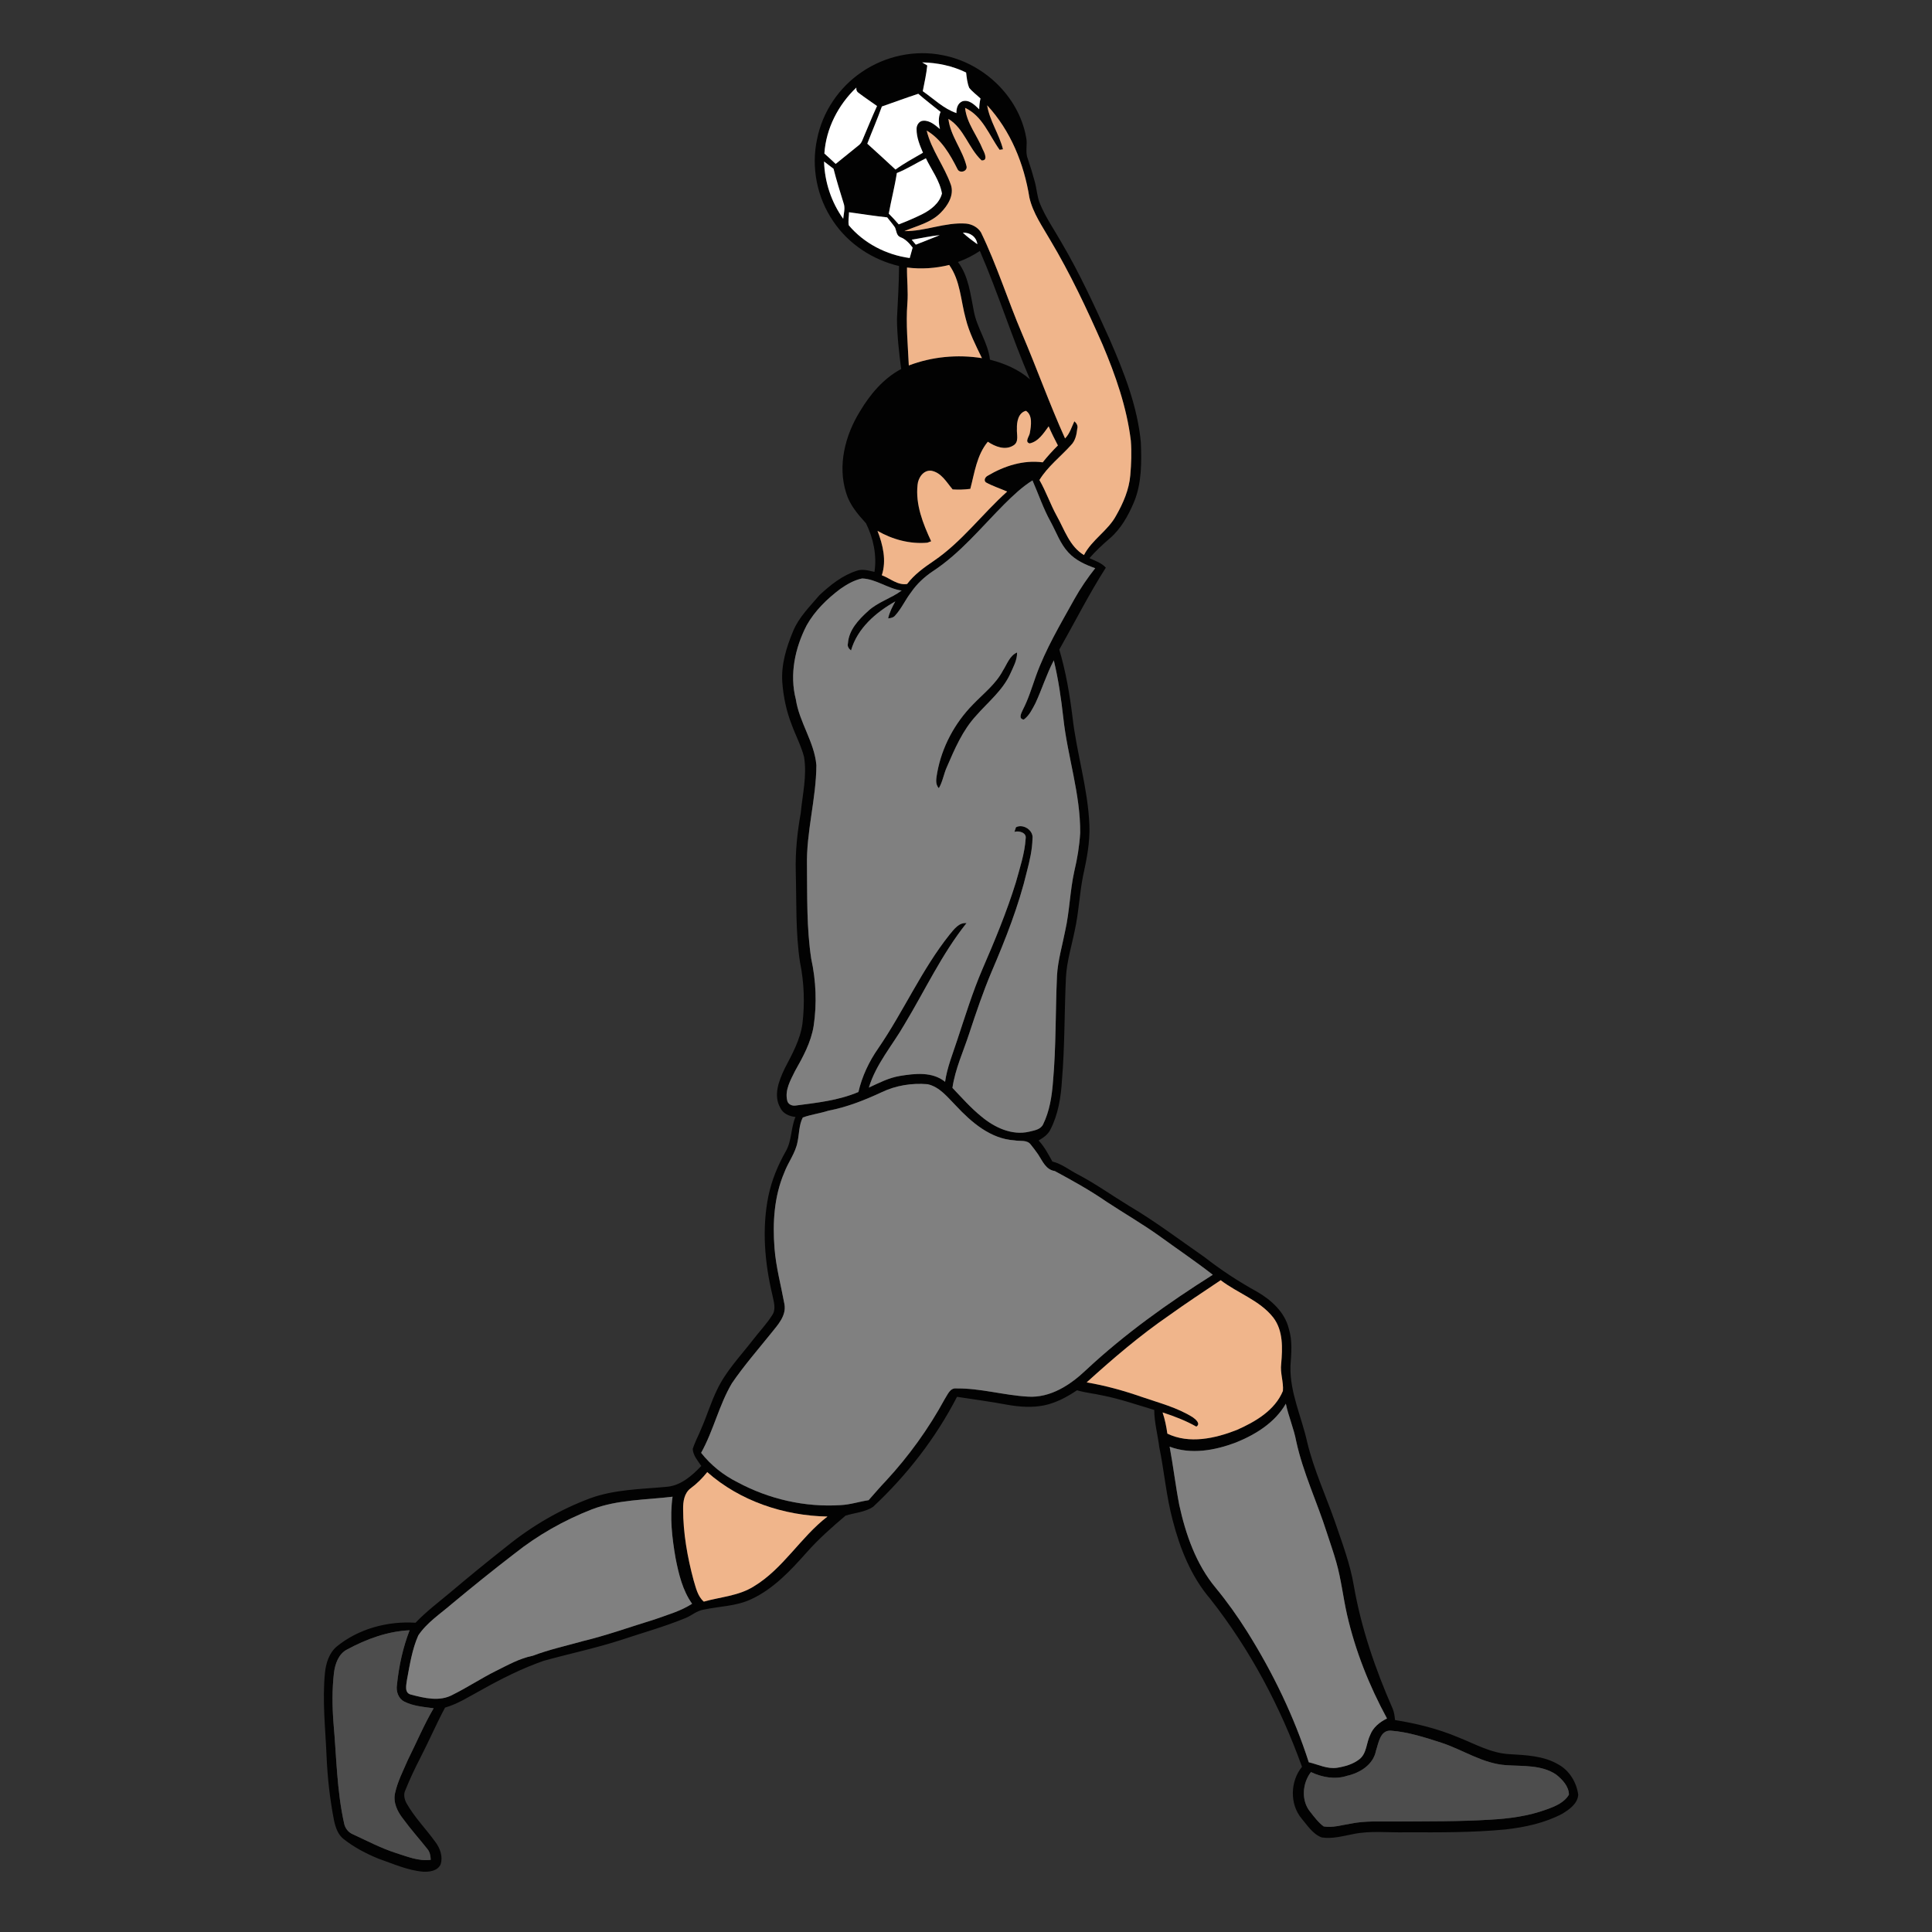 <?xml version="1.0" encoding="UTF-8" ?>
<!DOCTYPE svg PUBLIC "-//W3C//DTD SVG 1.1//EN" "http://www.w3.org/Graphics/SVG/1.1/DTD/svg11.dtd">
<svg width="1000pt" height="1000pt" viewBox="0 0 1000 1000" version="1.1" xmlns="http://www.w3.org/2000/svg">
	<rect x="0" y="0" width="1000" height="1000" fill="#333333" stroke="none"/>
	<g id="#020202ff">
		<path fill="#020202" opacity="1.00"
			d=" M 446.14 37.22 C 458.18 28.99 473.55 25.65 487.88 28.56 C 508.92 32.54 527.24 49.72 531.11 71.00 C 531.97 74.64 530.54 78.49 531.93 82.02 C 533.31 86.03 534.54 90.10 535.64 94.20 C 536.66 97.94 536.80 101.91 538.32 105.51 C 541.27 112.59 545.67 118.91 549.44 125.56 C 558.91 141.64 566.69 158.63 574.36 175.63 C 581.78 192.67 588.76 210.31 590.50 228.98 C 590.89 239.34 591.00 250.13 586.95 259.88 C 584.03 266.81 580.28 273.62 574.51 278.60 C 570.77 281.81 567.14 285.17 563.90 288.89 C 566.83 290.31 570.15 291.29 572.37 293.83 C 563.61 307.54 556.30 322.08 548.29 336.22 C 551.65 347.56 553.65 359.24 555.11 370.96 C 557.21 389.74 563.09 407.97 563.86 426.93 C 564.24 435.87 562.48 444.71 560.58 453.40 C 558.72 462.71 558.37 472.25 556.31 481.52 C 554.68 489.63 552.16 497.61 551.73 505.92 C 550.89 523.63 551.16 541.39 549.67 559.08 C 549.17 567.86 547.72 576.81 543.67 584.70 C 542.42 587.28 539.98 588.90 537.58 590.31 C 540.57 593.51 542.60 597.40 544.70 601.20 C 549.65 602.40 553.59 605.73 558.06 607.97 C 567.27 612.82 575.74 618.90 584.63 624.30 C 598.10 632.28 610.58 641.74 623.42 650.66 C 631.92 657.30 640.95 663.25 650.41 668.46 C 657.89 672.75 665.04 679.12 667.11 687.83 C 669.06 694.06 668.37 700.62 667.94 707.01 C 667.54 720.77 673.75 733.39 676.63 746.58 C 680.01 760.55 686.03 773.65 690.80 787.16 C 694.58 798.27 698.83 809.31 700.77 820.94 C 704.60 842.85 711.89 864.01 720.81 884.33 C 721.64 886.21 721.84 888.26 722.08 890.30 C 733.22 892.07 744.28 894.80 754.70 899.20 C 763.30 902.57 771.60 907.38 781.03 907.93 C 789.76 908.47 798.98 908.73 806.72 913.35 C 812.41 916.49 816.02 922.61 816.89 928.95 C 816.59 933.56 812.34 936.52 808.74 938.74 C 799.57 943.62 789.24 945.81 778.99 946.94 C 762.04 948.55 745.01 948.46 728.01 948.39 C 718.77 948.65 709.42 947.42 700.30 949.34 C 694.97 950.35 689.52 951.93 684.07 951.04 C 679.52 949.31 676.76 944.91 673.75 941.32 C 667.46 933.87 667.79 921.95 673.91 914.50 C 662.73 883.32 646.93 853.61 626.40 827.55 C 616.48 815.96 610.74 801.47 606.97 786.85 C 603.65 774.41 602.62 761.53 600.02 748.95 C 599.24 742.55 597.45 736.23 597.43 729.78 C 588.67 727.18 580.01 724.17 571.04 722.36 C 566.52 721.34 561.89 720.91 557.45 719.61 C 552.29 723.08 546.70 726.08 540.58 727.39 C 534.16 728.71 527.52 728.21 521.12 727.05 C 512.57 725.46 503.95 724.30 495.35 722.99 C 484.35 744.31 469.43 763.56 451.92 779.92 C 447.70 782.74 442.41 783.00 437.67 784.48 C 430.61 790.45 423.67 796.60 417.53 803.53 C 409.19 812.91 400.32 822.46 388.73 827.79 C 380.97 831.44 372.24 831.39 364.00 833.18 C 360.50 833.78 357.84 836.34 354.59 837.60 C 343.65 842.07 332.24 845.24 321.03 848.98 C 308.00 853.18 294.57 855.97 281.39 859.64 C 270.10 863.58 259.37 868.99 248.96 874.84 C 242.89 878.09 237.04 881.94 230.36 883.85 C 225.84 892.31 222.04 901.14 217.65 909.67 C 214.78 915.23 212.09 920.90 209.76 926.72 C 208.74 928.90 209.34 931.43 210.47 933.46 C 214.61 940.76 220.60 946.76 225.46 953.56 C 227.80 956.73 229.32 960.97 228.10 964.88 C 226.65 968.37 222.32 968.97 218.99 968.79 C 210.91 968.08 203.43 964.68 195.87 962.04 C 189.52 959.44 183.34 956.22 177.95 951.96 C 174.90 949.64 173.67 945.85 172.89 942.27 C 170.75 931.32 169.52 920.21 169.03 909.07 C 168.42 894.67 166.78 880.23 168.20 865.83 C 168.71 860.85 170.34 855.63 174.25 852.27 C 185.56 843.03 200.63 838.99 215.08 839.93 C 220.61 834.12 227.04 829.30 233.17 824.16 C 242.74 816.06 252.45 808.12 262.31 800.37 C 275.25 789.89 289.83 781.34 305.45 775.52 C 318.12 770.89 331.73 770.81 345.00 769.58 C 352.33 769.01 358.15 763.86 362.98 758.77 C 361.16 756.06 358.76 753.36 358.55 749.99 C 359.73 746.25 361.66 742.80 363.11 739.16 C 365.97 732.61 368.02 725.72 371.17 719.30 C 375.71 709.69 383.19 701.99 389.61 693.66 C 392.94 689.33 396.75 685.37 399.68 680.74 C 401.87 677.58 400.43 673.65 399.77 670.25 C 395.81 653.56 394.29 636.03 397.71 619.11 C 399.41 610.88 402.66 603.05 406.81 595.77 C 409.87 590.33 409.31 583.81 411.74 578.14 C 408.54 577.80 405.26 576.42 403.84 573.34 C 400.17 566.81 403.22 559.23 406.15 553.07 C 409.98 545.67 414.20 538.23 415.34 529.85 C 416.60 519.28 416.22 508.49 414.08 498.06 C 411.71 482.50 412.33 466.70 411.88 451.02 C 411.63 440.89 412.66 430.79 414.46 420.84 C 415.37 411.17 417.78 401.44 416.16 391.72 C 414.66 385.98 411.83 380.70 409.80 375.14 C 407.02 368.09 405.47 360.59 404.91 353.04 C 404.29 343.89 407.06 334.93 410.55 326.60 C 413.53 319.42 419.18 313.93 424.11 308.09 C 429.73 302.84 435.95 297.84 443.38 295.45 C 446.41 294.32 449.60 295.36 452.62 296.00 C 453.95 287.45 452.03 278.50 448.22 270.83 C 443.98 266.19 439.77 261.25 437.95 255.09 C 433.47 240.92 437.43 225.35 445.06 213.01 C 450.34 204.14 457.21 195.92 466.45 190.99 C 465.32 182.37 464.33 173.69 464.27 164.98 C 464.73 155.89 465.29 146.81 465.35 137.70 C 451.70 134.51 439.20 126.30 431.35 114.63 C 422.87 102.32 419.74 86.51 422.94 71.91 C 425.73 57.88 434.29 45.19 446.14 37.22 M 477.32 32.29 C 477.98 32.69 479.29 33.48 479.95 33.88 C 479.48 38.37 478.49 42.79 477.62 47.21 C 483.34 51.17 488.35 56.25 495.06 58.53 C 494.96 56.12 495.74 53.29 498.24 52.39 C 501.73 51.43 504.54 54.39 506.83 56.57 C 506.85 54.68 507.08 52.81 507.50 50.97 C 505.57 49.13 503.35 47.56 501.67 45.47 C 500.63 42.96 500.37 40.21 500.06 37.54 C 493.00 34.08 485.16 32.45 477.32 32.29 M 426.69 79.45 C 428.66 81.22 430.62 83.02 432.54 84.85 C 436.47 81.63 440.43 78.44 444.40 75.26 C 445.33 74.59 445.96 73.63 446.37 72.57 C 448.91 66.68 451.26 60.70 453.96 54.87 C 450.85 52.66 447.68 50.55 444.65 48.25 C 443.56 47.59 443.09 46.62 443.24 45.33 C 433.88 54.25 427.56 66.46 426.69 79.45 M 456.45 55.12 C 454.13 61.62 451.38 67.94 448.90 74.37 C 453.78 78.82 458.70 83.23 463.51 87.76 C 468.01 84.49 472.92 81.84 477.73 79.05 C 476.09 75.19 474.40 71.18 474.42 66.91 C 474.30 64.87 475.71 62.55 477.92 62.49 C 481.34 62.28 484.04 64.80 486.52 66.79 C 485.80 63.84 485.59 60.76 486.84 57.92 C 482.98 54.81 479.04 51.79 475.30 48.54 C 468.98 50.63 462.73 52.93 456.45 55.12 M 510.95 54.51 C 512.23 62.57 517.19 69.40 519.14 77.27 C 518.71 77.33 517.84 77.47 517.40 77.54 C 511.93 69.94 508.59 60.06 499.53 55.83 C 500.32 63.79 505.86 70.20 508.75 77.49 C 509.67 79.20 511.48 83.33 508.05 83.00 C 501.27 76.66 499.07 66.54 490.89 61.52 C 491.93 70.41 498.19 77.47 500.27 86.01 C 500.90 88.70 496.76 89.96 495.62 87.57 C 491.77 79.93 487.24 72.07 479.65 67.58 C 482.07 77.68 488.81 85.98 492.19 95.70 C 493.94 101.00 490.61 106.36 486.99 110.01 C 481.93 115.28 474.58 116.87 468.10 119.63 C 478.85 119.79 489.19 114.93 500.03 115.73 C 503.08 116.03 506.11 117.62 507.74 120.27 C 516.01 137.27 521.60 155.39 529.02 172.76 C 536.70 190.71 543.23 209.13 551.27 226.93 C 553.71 224.48 554.64 221.10 556.08 218.06 C 557.24 219.02 558.05 220.38 557.59 221.93 C 557.24 224.94 556.60 228.13 554.38 230.36 C 548.94 236.41 542.29 241.43 538.00 248.46 C 541.46 254.43 543.66 261.02 546.99 267.06 C 551.02 274.20 553.59 282.84 561.06 287.30 C 565.19 279.29 573.56 274.68 577.77 266.74 C 581.41 260.35 584.41 253.40 585.04 246.00 C 585.55 240.04 585.79 234.03 585.32 228.06 C 583.21 210.81 577.42 194.27 570.68 178.34 C 562.56 159.91 553.98 141.63 543.64 124.32 C 539.57 117.24 534.67 110.35 532.82 102.28 C 530.05 84.81 523.08 67.59 510.95 54.51 M 464.20 89.56 C 463.12 96.63 461.29 103.55 460.02 110.59 C 461.82 112.36 463.52 114.23 465.18 116.14 C 469.28 114.60 473.30 112.86 477.23 110.93 C 481.70 108.69 486.28 105.22 487.56 100.15 C 486.40 93.43 482.12 87.94 479.24 81.92 C 474.20 84.41 469.45 87.49 464.20 89.56 M 426.53 83.59 C 426.83 94.19 430.27 104.62 436.44 113.25 C 436.67 110.56 437.63 107.77 436.63 105.13 C 434.81 99.23 432.95 93.34 431.44 87.35 C 429.80 86.10 428.15 84.86 426.53 83.59 M 439.45 109.86 C 439.43 112.10 438.91 114.39 439.33 116.62 C 447.21 125.97 458.79 131.93 470.87 133.56 C 471.35 131.75 471.86 129.95 472.39 128.15 C 470.67 125.93 468.77 123.79 466.08 122.77 C 463.95 121.98 464.05 119.43 463.23 117.68 C 461.99 115.87 460.53 114.25 459.21 112.51 C 452.60 111.80 446.03 110.77 439.45 109.86 M 498.35 120.44 C 500.69 122.63 503.27 124.55 505.88 126.42 C 505.43 122.60 502.07 120.23 498.35 120.44 M 471.90 124.06 C 472.59 124.92 473.30 125.79 474.02 126.64 C 478.13 124.97 482.29 123.45 486.39 121.74 C 481.50 122.15 476.73 123.31 471.90 124.06 M 495.83 135.61 C 501.36 142.94 502.27 152.18 504.02 160.88 C 505.60 169.73 511.35 177.20 512.42 186.18 C 519.92 188.09 527.23 191.20 533.11 196.34 C 523.69 174.48 516.63 151.68 507.16 129.85 C 503.67 132.31 499.81 134.14 495.83 135.61 M 469.47 138.47 C 469.37 144.67 470.15 150.87 469.65 157.07 C 468.83 167.77 469.92 178.47 470.40 189.16 C 482.40 184.59 495.59 183.36 508.25 185.37 C 505.04 178.77 501.64 172.14 499.86 164.97 C 497.26 155.63 497.13 145.27 491.30 137.14 C 484.18 138.92 476.76 139.38 469.47 138.47 M 526.36 221.93 C 526.14 224.79 527.60 228.73 524.56 230.54 C 520.29 233.26 515.10 231.19 511.30 228.64 C 505.57 235.54 504.44 244.66 502.24 253.03 C 499.21 253.44 496.14 253.51 493.09 253.33 C 489.92 249.62 487.26 244.58 482.00 243.64 C 477.94 243.22 475.22 247.34 474.93 250.96 C 473.79 261.17 477.75 271.08 481.97 280.16 C 481.48 280.35 480.49 280.72 480.00 280.90 C 471.03 281.70 461.93 279.26 454.19 274.77 C 457.00 282.01 458.94 290.14 456.42 297.75 C 460.77 299.34 464.60 303.07 469.53 302.27 C 473.24 297.35 478.30 293.73 483.35 290.30 C 497.85 280.43 508.34 266.06 521.30 254.44 C 517.64 252.82 513.79 251.60 510.29 249.67 C 509.01 248.58 510.02 246.87 511.20 246.26 C 519.75 241.18 529.68 237.97 539.71 239.30 C 542.15 236.22 544.79 233.32 547.57 230.56 C 545.86 227.32 544.24 224.03 542.78 220.67 C 540.19 224.18 537.51 228.54 532.94 229.51 C 530.14 228.73 532.89 225.75 533.06 224.00 C 533.69 220.39 534.59 214.88 531.03 212.64 C 527.04 213.63 526.23 218.45 526.36 221.93 M 519.89 260.90 C 507.92 272.89 497.09 286.34 482.79 295.70 C 478.45 298.62 474.55 302.21 471.60 306.55 C 468.63 310.35 466.69 314.88 463.44 318.46 C 462.55 319.65 461.08 319.96 459.70 320.07 C 460.38 316.94 461.87 314.08 463.40 311.29 C 453.35 316.97 443.78 325.18 440.49 336.67 C 439.31 335.76 438.45 334.51 438.90 332.95 C 439.37 326.05 444.44 320.72 449.30 316.31 C 454.35 311.60 461.20 309.76 466.69 305.68 C 459.56 304.69 453.51 299.70 446.24 299.41 C 442.11 300.24 438.36 302.45 434.93 304.83 C 428.09 309.97 421.76 316.13 417.54 323.64 C 411.50 335.33 408.57 349.05 411.93 362.00 C 413.72 373.90 421.52 384.01 422.56 396.05 C 422.46 413.48 417.30 430.51 417.69 447.98 C 417.87 464.09 417.45 480.32 419.90 496.29 C 422.39 507.70 422.87 519.57 421.13 531.12 C 419.76 539.53 415.63 547.08 411.48 554.39 C 409.19 559.08 406.15 564.22 407.46 569.63 C 407.84 571.62 410.01 572.53 411.87 572.22 C 422.84 570.78 434.02 569.61 444.31 565.22 C 446.21 557.08 449.81 549.43 454.59 542.60 C 467.73 523.44 477.06 501.84 491.60 483.63 C 493.86 480.96 496.28 477.44 500.26 477.80 C 487.43 493.87 478.76 512.67 468.17 530.20 C 461.94 541.06 453.39 550.73 449.73 562.93 C 454.91 560.53 460.07 557.84 465.77 556.91 C 473.57 555.63 482.56 554.58 489.17 559.94 C 490.23 552.50 493.12 545.53 495.43 538.43 C 499.54 526.07 503.36 513.59 508.51 501.60 C 514.89 486.91 521.04 472.08 525.79 456.77 C 527.85 449.27 530.39 441.79 530.89 433.97 C 531.39 430.89 527.38 429.90 525.07 430.56 C 525.27 429.96 525.67 428.77 525.87 428.18 C 529.59 426.24 535.00 429.75 534.42 434.05 C 534.30 439.75 533.00 445.35 531.58 450.84 C 527.30 468.84 520.47 486.11 513.20 503.08 C 508.84 513.41 505.26 524.03 501.75 534.67 C 498.70 544.10 494.41 553.20 492.98 563.08 C 497.83 568.18 502.51 573.49 508.00 577.94 C 514.74 583.57 523.75 587.86 532.69 585.76 C 535.33 585.11 538.62 584.68 539.93 581.93 C 543.26 575.11 544.45 567.45 545.02 559.95 C 546.66 541.66 546.27 523.27 547.10 504.94 C 547.56 497.07 549.84 489.49 551.34 481.79 C 553.63 471.61 553.81 461.09 556.07 450.91 C 557.62 444.40 558.72 437.75 559.10 431.06 C 559.26 410.83 552.50 391.45 550.36 371.47 C 549.24 361.51 547.80 351.56 545.45 341.80 C 541.69 348.94 539.33 356.70 535.93 364.00 C 534.32 367.04 532.77 370.37 529.91 372.45 C 526.92 372.04 528.69 369.04 529.43 367.36 C 532.27 361.88 534.06 355.95 536.11 350.14 C 541.16 336.00 548.90 323.08 556.15 310.01 C 559.28 304.42 562.91 299.13 566.88 294.10 C 561.81 292.31 556.70 290.01 553.01 285.98 C 548.76 281.45 546.77 275.46 543.83 270.11 C 540.02 263.26 537.54 255.81 534.41 248.66 C 529.01 252.03 524.39 256.45 519.89 260.90 M 456.34 565.34 C 447.50 569.45 438.36 573.07 428.75 574.90 C 424.41 576.30 419.80 576.87 415.53 578.40 C 413.51 582.31 413.71 586.83 412.80 591.04 C 411.74 596.84 407.92 601.56 405.91 607.01 C 400.69 619.25 399.86 632.85 400.88 645.98 C 401.63 655.81 404.25 665.35 406.02 675.02 C 407.12 681.04 402.54 685.80 399.10 690.12 C 392.25 698.64 385.03 706.91 378.85 715.95 C 372.13 727.30 369.33 740.46 362.90 751.98 C 367.93 758.38 374.44 763.56 381.72 767.20 C 397.92 775.92 416.59 780.23 434.98 779.05 C 439.95 778.84 444.69 777.24 449.59 776.49 C 452.57 773.17 455.42 769.75 458.51 766.54 C 470.40 753.70 480.70 739.40 489.06 724.03 C 490.54 721.84 491.73 718.29 494.99 718.65 C 507.47 718.50 519.58 722.19 531.96 722.89 C 543.65 723.67 554.02 716.85 562.13 709.13 C 582.18 690.41 604.58 674.43 627.74 659.82 C 618.77 652.83 609.34 646.48 600.15 639.79 C 591.33 633.49 581.94 628.06 572.88 622.10 C 564.28 616.16 555.11 611.06 545.94 606.12 C 541.35 605.46 539.64 601.04 537.41 597.62 C 537.39 597.59 537.35 597.54 537.34 597.52 C 536.11 595.79 534.88 594.08 533.54 592.46 C 531.61 589.80 527.88 590.81 525.09 590.25 C 512.71 589.49 502.81 580.90 494.74 572.26 C 490.47 567.94 486.32 562.50 480.08 561.18 C 472.01 560.50 463.67 561.82 456.34 565.34 M 604.95 680.97 C 589.89 691.34 575.98 703.25 562.45 715.52 C 572.14 717.15 581.63 719.80 590.90 723.02 C 599.88 726.12 609.28 728.49 617.40 733.59 C 618.85 734.61 621.66 736.95 619.21 738.41 C 613.69 735.30 607.76 733.02 601.75 731.08 C 602.96 734.63 603.70 738.33 604.23 742.05 C 615.57 747.52 628.94 744.55 640.14 740.15 C 649.68 735.94 659.89 730.03 664.03 719.95 C 664.44 715.30 662.52 710.65 663.14 705.93 C 663.84 697.82 664.25 688.77 659.04 681.95 C 651.99 673.00 640.65 669.41 631.83 662.63 C 622.82 668.68 613.76 674.64 604.95 680.97 M 639.65 746.66 C 628.86 750.73 616.51 753.01 605.40 748.79 C 607.28 758.82 608.45 768.97 610.39 778.99 C 613.73 794.27 619.09 809.63 629.20 821.81 C 635.12 828.99 640.53 836.60 645.49 844.47 C 658.77 865.64 669.77 888.32 677.42 912.14 C 682.26 913.26 686.99 915.78 692.10 914.99 C 696.16 914.34 700.34 913.16 703.62 910.58 C 707.48 907.56 707.18 902.13 709.19 898.05 C 710.71 894.06 714.17 891.31 717.91 889.49 C 708.72 872.58 701.52 854.53 697.23 835.76 C 695.17 826.73 694.20 817.47 691.65 808.55 C 690.19 803.39 688.39 798.33 686.74 793.23 C 681.71 777.40 674.46 762.29 670.92 746.00 C 669.68 739.37 666.92 733.15 665.54 726.56 C 659.95 736.33 649.85 742.55 639.65 746.66 M 357.38 770.42 C 354.15 772.88 353.53 777.26 353.58 781.06 C 353.59 793.55 355.79 805.95 359.02 817.98 C 360.22 821.87 361.07 826.19 364.29 829.00 C 372.94 826.54 382.33 826.05 390.11 821.15 C 405.41 811.97 414.31 795.70 428.30 784.96 C 405.86 784.55 383.01 776.96 366.07 761.96 C 363.54 765.13 360.67 768.02 357.38 770.42 M 306.32 781.26 C 291.93 786.88 278.31 794.59 266.22 804.22 C 255.31 812.60 244.59 821.25 234.01 830.05 C 227.98 835.28 221.01 839.77 216.51 846.48 C 213.29 853.72 212.11 861.70 210.65 869.44 C 210.32 872.04 209.14 876.30 212.72 877.12 C 219.64 878.94 227.61 880.89 234.29 877.21 C 241.94 873.42 249.06 868.67 256.70 864.87 C 262.86 861.83 268.93 858.37 275.74 857.02 C 284.15 853.83 292.95 851.90 301.59 849.47 C 314.24 846.41 326.50 841.99 338.93 838.18 C 345.48 835.82 352.32 833.92 358.23 830.11 C 353.29 823.18 351.30 814.73 349.68 806.52 C 347.86 796.04 346.59 785.28 348.12 774.69 C 334.13 776.40 319.67 776.15 306.32 781.26 M 179.72 853.74 C 175.22 856.01 173.44 861.23 172.85 865.91 C 171.86 874.55 171.96 883.28 172.63 891.93 C 174.17 909.23 174.32 926.73 178.11 943.75 C 178.60 946.25 180.24 948.41 182.62 949.41 C 189.98 952.81 197.20 956.62 204.95 959.11 C 210.78 960.95 216.70 963.45 222.94 962.66 C 222.88 960.61 222.52 958.53 221.13 956.94 C 217.00 951.72 212.53 946.77 208.62 941.38 C 205.70 937.68 203.40 932.98 204.47 928.16 C 205.77 922.14 208.66 916.62 211.07 911.00 C 215.54 902.07 219.39 892.83 224.45 884.20 C 219.33 883.49 213.96 883.12 209.27 880.75 C 206.12 879.14 204.93 875.40 205.46 872.07 C 206.45 862.44 208.51 852.87 212.01 843.83 C 200.61 844.34 189.68 848.37 179.72 853.74 M 712.19 906.22 C 710.79 913.41 703.95 917.65 697.27 919.15 C 691.03 921.20 684.37 919.96 678.55 917.23 C 674.07 922.99 673.39 932.02 678.17 937.81 C 680.29 940.49 682.36 943.30 685.14 945.36 C 689.80 946.14 694.45 944.64 699.04 943.93 C 706.92 942.29 715.01 942.91 723.01 942.80 C 739.02 942.68 755.05 942.86 771.04 941.88 C 781.07 941.34 791.17 940.02 800.63 936.51 C 804.94 934.98 809.64 933.03 812.08 928.91 C 812.03 924.58 808.64 921.03 805.43 918.49 C 797.90 913.43 788.48 914.26 779.88 913.67 C 767.67 912.99 757.36 905.73 746.02 902.02 C 737.52 899.29 728.87 896.46 719.93 895.79 C 714.33 895.43 713.55 902.25 712.19 906.22 Z" />
		<path fill="#020202" opacity="1.00"
			d=" M 519.13 347.05 C 521.27 343.75 522.56 339.42 526.43 337.71 C 526.53 341.73 524.43 345.30 522.86 348.87 C 518.91 357.43 511.38 363.42 505.29 370.38 C 498.23 378.00 494.14 387.67 490.07 397.07 C 488.46 400.62 487.94 404.58 485.95 407.96 C 483.83 405.74 484.70 402.60 485.10 399.93 C 487.50 386.64 494.18 374.21 503.63 364.61 C 509.03 358.98 515.44 354.09 519.13 347.05 Z" />
	</g>
	<g id="#ffffffff">
		<path fill="#ffffff" opacity="1.00"
			d=" M 477.32 32.29 C 485.16 32.45 493.00 34.08 500.06 37.54 C 500.37 40.21 500.63 42.96 501.67 45.47 C 503.35 47.56 505.57 49.13 507.50 50.97 C 507.08 52.81 506.85 54.68 506.83 56.57 C 504.54 54.39 501.73 51.43 498.24 52.39 C 495.74 53.29 494.96 56.12 495.06 58.53 C 488.35 56.25 483.34 51.17 477.62 47.21 C 478.49 42.79 479.48 38.37 479.95 33.88 C 479.29 33.48 477.98 32.69 477.32 32.29 Z" />
		<path fill="#ffffff" opacity="1.00"
			d=" M 426.69 79.45 C 427.56 66.46 433.88 54.25 443.24 45.33 C 443.09 46.62 443.56 47.59 444.65 48.25 C 447.68 50.55 450.85 52.66 453.96 54.87 C 451.26 60.70 448.91 66.68 446.37 72.57 C 445.96 73.63 445.33 74.59 444.40 75.26 C 440.43 78.44 436.47 81.63 432.54 84.85 C 430.62 83.02 428.66 81.22 426.69 79.45 Z" />
		<path fill="#ffffff" opacity="1.00"
			d=" M 456.45 55.12 C 462.73 52.93 468.98 50.63 475.30 48.54 C 479.04 51.79 482.98 54.81 486.84 57.92 C 485.59 60.76 485.80 63.84 486.52 66.79 C 484.04 64.80 481.34 62.28 477.92 62.49 C 475.71 62.55 474.30 64.87 474.42 66.91 C 474.40 71.18 476.09 75.19 477.73 79.05 C 472.92 81.84 468.01 84.49 463.51 87.76 C 458.70 83.23 453.78 78.82 448.90 74.37 C 451.38 67.94 454.13 61.62 456.45 55.12 Z" />
		<path fill="#ffffff" opacity="1.00"
			d=" M 464.20 89.56 C 469.45 87.49 474.20 84.41 479.24 81.92 C 482.12 87.94 486.40 93.43 487.56 100.15 C 486.28 105.22 481.70 108.69 477.23 110.93 C 473.30 112.86 469.28 114.60 465.18 116.14 C 463.52 114.23 461.82 112.36 460.02 110.59 C 461.29 103.55 463.12 96.63 464.20 89.56 Z" />
		<path fill="#ffffff" opacity="1.00"
			d=" M 426.53 83.59 C 428.15 84.86 429.80 86.10 431.44 87.35 C 432.95 93.34 434.81 99.23 436.63 105.13 C 437.63 107.77 436.67 110.56 436.44 113.25 C 430.27 104.62 426.83 94.19 426.53 83.59 Z" />
		<path fill="#ffffff" opacity="1.00"
			d=" M 439.45 109.86 C 446.03 110.77 452.60 111.80 459.21 112.51 C 460.53 114.25 461.99 115.87 463.23 117.68 C 464.05 119.43 463.95 121.98 466.08 122.77 C 468.77 123.79 470.67 125.93 472.39 128.15 C 471.86 129.95 471.35 131.75 470.87 133.56 C 458.79 131.93 447.21 125.97 439.33 116.62 C 438.91 114.39 439.43 112.10 439.45 109.86 Z" />
		<path fill="#ffffff" opacity="1.00"
			d=" M 498.35 120.44 C 502.07 120.23 505.43 122.60 505.88 126.42 C 503.27 124.55 500.69 122.63 498.35 120.44 Z" />
		<path fill="#ffffff" opacity="1.00"
			d=" M 471.90 124.06 C 476.73 123.31 481.50 122.15 486.39 121.74 C 482.29 123.45 478.13 124.97 474.02 126.64 C 473.30 125.79 472.59 124.92 471.90 124.06 Z" />
	</g>
	<g id="#f0b58bff">
		<path fill="#f0b58b" opacity="1.00"
			d=" M 510.95 54.51 C 523.08 67.59 530.05 84.81 532.82 102.28 C 534.67 110.35 539.57 117.24 543.64 124.32 C 553.98 141.63 562.56 159.91 570.68 178.34 C 577.42 194.27 583.21 210.81 585.32 228.06 C 585.79 234.03 585.55 240.04 585.04 246.00 C 584.41 253.40 581.41 260.35 577.77 266.74 C 573.56 274.68 565.19 279.29 561.06 287.30 C 553.59 282.84 551.02 274.20 546.99 267.06 C 543.66 261.02 541.46 254.43 538.00 248.46 C 542.29 241.43 548.94 236.41 554.38 230.36 C 556.60 228.13 557.24 224.94 557.59 221.93 C 558.05 220.38 557.24 219.02 556.08 218.06 C 554.64 221.10 553.71 224.48 551.27 226.93 C 543.23 209.13 536.70 190.71 529.02 172.76 C 521.60 155.39 516.01 137.27 507.74 120.27 C 506.11 117.62 503.08 116.03 500.03 115.73 C 489.19 114.93 478.85 119.79 468.10 119.63 C 474.58 116.87 481.93 115.28 486.99 110.01 C 490.61 106.36 493.94 101.00 492.19 95.70 C 488.81 85.98 482.07 77.68 479.65 67.58 C 487.24 72.07 491.77 79.93 495.62 87.57 C 496.76 89.96 500.90 88.70 500.27 86.01 C 498.19 77.47 491.93 70.41 490.89 61.52 C 499.07 66.54 501.27 76.66 508.05 83.00 C 511.48 83.33 509.67 79.20 508.75 77.49 C 505.86 70.20 500.32 63.79 499.53 55.83 C 508.59 60.06 511.93 69.94 517.40 77.54 C 517.84 77.47 518.71 77.33 519.14 77.27 C 517.19 69.40 512.23 62.57 510.95 54.51 Z" />
		<path fill="#f0b58b" opacity="1.00"
			d=" M 469.47 138.47 C 476.76 139.38 484.18 138.92 491.30 137.14 C 497.13 145.27 497.26 155.63 499.86 164.97 C 501.64 172.14 505.04 178.77 508.25 185.37 C 495.59 183.36 482.40 184.59 470.40 189.16 C 469.92 178.47 468.83 167.77 469.65 157.07 C 470.15 150.87 469.37 144.67 469.47 138.47 Z" />
		<path fill="#f0b58b" opacity="1.00"
			d=" M 526.36 221.93 C 526.23 218.45 527.04 213.63 531.03 212.64 C 534.59 214.88 533.69 220.39 533.06 224.00 C 532.89 225.75 530.14 228.73 532.94 229.51 C 537.51 228.54 540.19 224.18 542.78 220.67 C 544.24 224.03 545.86 227.32 547.57 230.56 C 544.79 233.32 542.15 236.22 539.71 239.30 C 529.68 237.97 519.75 241.18 511.20 246.26 C 510.02 246.87 509.01 248.58 510.29 249.67 C 513.79 251.60 517.64 252.82 521.30 254.44 C 508.34 266.06 497.85 280.43 483.35 290.30 C 478.30 293.73 473.24 297.35 469.53 302.27 C 464.60 303.07 460.77 299.34 456.42 297.75 C 458.94 290.14 457.00 282.01 454.19 274.77 C 461.93 279.26 471.03 281.70 480.00 280.90 C 480.49 280.72 481.48 280.35 481.97 280.16 C 477.75 271.08 473.79 261.17 474.93 250.96 C 475.22 247.34 477.94 243.22 482.00 243.64 C 487.26 244.58 489.92 249.62 493.09 253.33 C 496.14 253.51 499.21 253.44 502.24 253.03 C 504.44 244.66 505.57 235.54 511.30 228.64 C 515.10 231.19 520.29 233.26 524.56 230.54 C 527.60 228.73 526.14 224.79 526.36 221.93 Z" />
		<path fill="#f0b58b" opacity="1.00"
			d=" M 604.95 680.97 C 613.76 674.64 622.82 668.68 631.83 662.63 C 640.65 669.41 651.99 673.00 659.04 681.95 C 664.25 688.77 663.84 697.82 663.14 705.93 C 662.52 710.65 664.44 715.30 664.03 719.95 C 659.89 730.03 649.68 735.94 640.14 740.15 C 628.94 744.55 615.57 747.52 604.23 742.05 C 603.70 738.33 602.96 734.63 601.75 731.08 C 607.76 733.02 613.69 735.30 619.21 738.41 C 621.66 736.95 618.85 734.61 617.40 733.59 C 609.28 728.49 599.88 726.12 590.90 723.02 C 581.63 719.80 572.14 717.15 562.45 715.52 C 575.98 703.25 589.89 691.34 604.95 680.97 Z" />
		<path fill="#f0b58b" opacity="1.00"
			d=" M 357.38 770.42 C 360.67 768.02 363.54 765.13 366.07 761.96 C 383.01 776.96 405.86 784.55 428.30 784.96 C 414.31 795.70 405.41 811.97 390.11 821.15 C 382.33 826.05 372.94 826.54 364.29 829.00 C 361.07 826.19 360.22 821.87 359.02 817.98 C 355.79 805.95 353.59 793.55 353.58 781.06 C 353.53 777.26 354.15 772.88 357.38 770.42 Z" />
	</g>
	<g id="#f11b27ff">
		<path fill="grey" opacity="1.00"
			d=" M 519.89 260.90 C 524.39 256.45 529.01 252.03 534.41 248.66 C 537.54 255.81 540.02 263.26 543.83 270.11 C 546.77 275.46 548.76 281.45 553.01 285.98 C 556.70 290.01 561.81 292.31 566.88 294.10 C 562.91 299.13 559.28 304.42 556.15 310.01 C 548.90 323.08 541.16 336.00 536.11 350.14 C 534.06 355.95 532.27 361.88 529.43 367.36 C 528.69 369.04 526.92 372.04 529.91 372.45 C 532.77 370.37 534.32 367.04 535.93 364.00 C 539.33 356.70 541.69 348.94 545.45 341.80 C 547.80 351.56 549.24 361.51 550.36 371.47 C 552.50 391.45 559.26 410.83 559.10 431.06 C 558.72 437.75 557.62 444.40 556.07 450.91 C 553.81 461.09 553.63 471.61 551.34 481.79 C 549.84 489.49 547.56 497.07 547.10 504.94 C 546.27 523.27 546.66 541.66 545.02 559.95 C 544.45 567.45 543.26 575.11 539.93 581.93 C 538.62 584.68 535.33 585.11 532.69 585.76 C 523.75 587.86 514.74 583.57 508.00 577.94 C 502.51 573.49 497.83 568.18 492.98 563.08 C 494.41 553.20 498.70 544.10 501.75 534.67 C 505.26 524.03 508.84 513.41 513.20 503.08 C 520.47 486.11 527.30 468.84 531.58 450.84 C 533.00 445.35 534.30 439.75 534.42 434.05 C 535.00 429.75 529.59 426.24 525.87 428.18 C 525.67 428.77 525.27 429.96 525.07 430.56 C 527.38 429.90 531.39 430.89 530.89 433.97 C 530.39 441.79 527.85 449.27 525.79 456.77 C 521.04 472.08 514.89 486.91 508.51 501.60 C 503.36 513.59 499.54 526.07 495.43 538.43 C 493.12 545.53 490.23 552.50 489.17 559.94 C 482.56 554.58 473.57 555.63 465.77 556.91 C 460.07 557.84 454.91 560.53 449.73 562.93 C 453.39 550.73 461.94 541.06 468.17 530.20 C 478.76 512.67 487.43 493.87 500.26 477.80 C 496.28 477.44 493.86 480.96 491.60 483.63 C 477.06 501.84 467.73 523.44 454.59 542.60 C 449.81 549.43 446.21 557.08 444.31 565.22 C 434.02 569.61 422.84 570.78 411.87 572.22 C 410.01 572.53 407.84 571.62 407.46 569.63 C 406.15 564.22 409.19 559.08 411.48 554.39 C 415.63 547.08 419.76 539.53 421.13 531.12 C 422.87 519.57 422.39 507.70 419.90 496.29 C 417.45 480.32 417.87 464.09 417.69 447.98 C 417.30 430.51 422.46 413.48 422.56 396.05 C 421.52 384.01 413.72 373.90 411.93 362.00 C 408.57 349.05 411.50 335.33 417.54 323.64 C 421.76 316.13 428.09 309.97 434.93 304.83 C 438.36 302.45 442.11 300.24 446.24 299.41 C 453.51 299.70 459.56 304.69 466.69 305.68 C 461.20 309.76 454.35 311.60 449.30 316.31 C 444.44 320.72 439.37 326.05 438.90 332.95 C 438.45 334.51 439.31 335.76 440.49 336.67 C 443.78 325.18 453.35 316.97 463.40 311.29 C 461.87 314.08 460.38 316.94 459.70 320.07 C 461.08 319.96 462.55 319.65 463.44 318.46 C 466.69 314.88 468.63 310.35 471.60 306.55 C 474.55 302.21 478.45 298.62 482.79 295.70 C 497.09 286.34 507.92 272.89 519.89 260.90 M 519.13 347.05 C 515.44 354.09 509.03 358.98 503.63 364.61 C 494.18 374.21 487.50 386.64 485.10 399.93 C 484.70 402.60 483.83 405.74 485.95 407.96 C 487.94 404.58 488.46 400.62 490.07 397.07 C 494.14 387.67 498.23 378.00 505.29 370.38 C 511.38 363.42 518.91 357.43 522.86 348.87 C 524.43 345.30 526.53 341.73 526.43 337.71 C 522.56 339.42 521.27 343.75 519.13 347.05 Z" />
	</g>
	<g id="#2b3dcdff">
		<path fill="grey" opacity="1.00"
			d=" M 456.34 565.34 C 463.67 561.82 472.01 560.50 480.08 561.18 C 486.32 562.50 490.47 567.94 494.74 572.26 C 502.81 580.90 512.71 589.49 525.09 590.25 C 527.88 590.81 531.61 589.80 533.54 592.46 C 534.88 594.08 536.11 595.79 537.34 597.52 C 537.35 597.54 537.39 597.59 537.41 597.62 C 539.64 601.04 541.35 605.46 545.94 606.12 C 555.11 611.06 564.28 616.16 572.88 622.10 C 581.94 628.06 591.33 633.49 600.15 639.79 C 609.34 646.48 618.77 652.83 627.74 659.82 C 604.58 674.43 582.18 690.41 562.13 709.13 C 554.02 716.85 543.65 723.67 531.96 722.89 C 519.58 722.19 507.47 718.50 494.99 718.65 C 491.73 718.29 490.54 721.84 489.06 724.03 C 480.70 739.40 470.40 753.70 458.51 766.54 C 455.42 769.75 452.57 773.17 449.59 776.49 C 444.69 777.24 439.95 778.84 434.98 779.05 C 416.59 780.23 397.92 775.92 381.72 767.20 C 374.44 763.56 367.93 758.38 362.90 751.98 C 369.33 740.46 372.13 727.30 378.85 715.95 C 385.03 706.91 392.25 698.64 399.10 690.12 C 402.54 685.80 407.12 681.04 406.02 675.02 C 404.25 665.35 401.63 655.81 400.88 645.98 C 399.86 632.85 400.69 619.25 405.91 607.01 C 407.92 601.56 411.74 596.84 412.80 591.04 C 413.71 586.83 413.51 582.31 415.53 578.40 C 419.80 576.87 424.41 576.30 428.75 574.90 C 438.36 573.07 447.50 569.45 456.34 565.34 Z" />
		<path fill="grey" opacity="1.00"
			d=" M 639.65 746.66 C 649.85 742.55 659.95 736.33 665.54 726.56 C 666.92 733.15 669.68 739.37 670.92 746.00 C 674.46 762.29 681.71 777.40 686.74 793.23 C 688.39 798.33 690.19 803.39 691.65 808.55 C 694.20 817.47 695.17 826.73 697.23 835.76 C 701.52 854.53 708.72 872.58 717.91 889.49 C 714.17 891.31 710.71 894.06 709.19 898.05 C 707.18 902.13 707.48 907.56 703.62 910.58 C 700.34 913.16 696.16 914.34 692.10 914.99 C 686.99 915.78 682.26 913.26 677.42 912.14 C 669.77 888.32 658.77 865.64 645.49 844.47 C 640.53 836.60 635.12 828.99 629.20 821.81 C 619.09 809.63 613.73 794.27 610.39 778.99 C 608.45 768.97 607.28 758.82 605.40 748.79 C 616.51 753.01 628.86 750.73 639.65 746.66 Z" />
		<path fill="grey" opacity="1.00"
			d=" M 306.32 781.26 C 319.67 776.15 334.13 776.40 348.12 774.69 C 346.59 785.28 347.86 796.04 349.68 806.52 C 351.30 814.73 353.29 823.18 358.23 830.11 C 352.32 833.92 345.48 835.82 338.93 838.18 C 326.50 841.99 314.24 846.41 301.59 849.47 C 292.95 851.90 284.15 853.83 275.74 857.02 C 268.93 858.37 262.86 861.83 256.70 864.87 C 249.06 868.67 241.94 873.42 234.29 877.21 C 227.61 880.89 219.64 878.94 212.72 877.12 C 209.14 876.30 210.32 872.04 210.65 869.44 C 212.11 861.70 213.29 853.72 216.51 846.48 C 221.01 839.77 227.98 835.28 234.01 830.05 C 244.59 821.25 255.31 812.60 266.22 804.22 C 278.31 794.59 291.93 786.88 306.32 781.26 Z" />
	</g>
	<g id="#4d4d4dff">
		<path fill="#4d4d4d" opacity="1.00"
			d=" M 179.72 853.74 C 189.68 848.37 200.61 844.34 212.01 843.83 C 208.51 852.87 206.45 862.44 205.46 872.07 C 204.93 875.40 206.12 879.14 209.27 880.75 C 213.96 883.12 219.33 883.49 224.45 884.20 C 219.39 892.83 215.54 902.07 211.07 911.00 C 208.66 916.62 205.77 922.14 204.47 928.16 C 203.40 932.98 205.70 937.68 208.62 941.38 C 212.53 946.77 217.00 951.72 221.13 956.94 C 222.52 958.53 222.88 960.61 222.94 962.66 C 216.70 963.45 210.78 960.95 204.95 959.11 C 197.20 956.62 189.98 952.81 182.62 949.41 C 180.24 948.41 178.60 946.25 178.11 943.75 C 174.32 926.73 174.17 909.23 172.63 891.93 C 171.96 883.28 171.86 874.55 172.85 865.91 C 173.44 861.23 175.22 856.01 179.72 853.74 Z" />
		<path fill="#4d4d4d" opacity="1.00"
			d=" M 712.19 906.22 C 713.55 902.25 714.33 895.43 719.93 895.79 C 728.87 896.46 737.52 899.29 746.02 902.02 C 757.36 905.73 767.67 912.99 779.88 913.67 C 788.48 914.26 797.90 913.43 805.43 918.49 C 808.64 921.03 812.03 924.58 812.08 928.91 C 809.64 933.03 804.94 934.98 800.63 936.51 C 791.17 940.02 781.07 941.34 771.04 941.88 C 755.05 942.86 739.02 942.68 723.01 942.80 C 715.01 942.91 706.92 942.29 699.04 943.93 C 694.45 944.64 689.80 946.14 685.14 945.36 C 682.36 943.30 680.29 940.49 678.17 937.81 C 673.39 932.02 674.07 922.99 678.55 917.23 C 684.37 919.96 691.03 921.20 697.27 919.15 C 703.95 917.65 710.79 913.41 712.19 906.22 Z" />
	</g>
</svg>